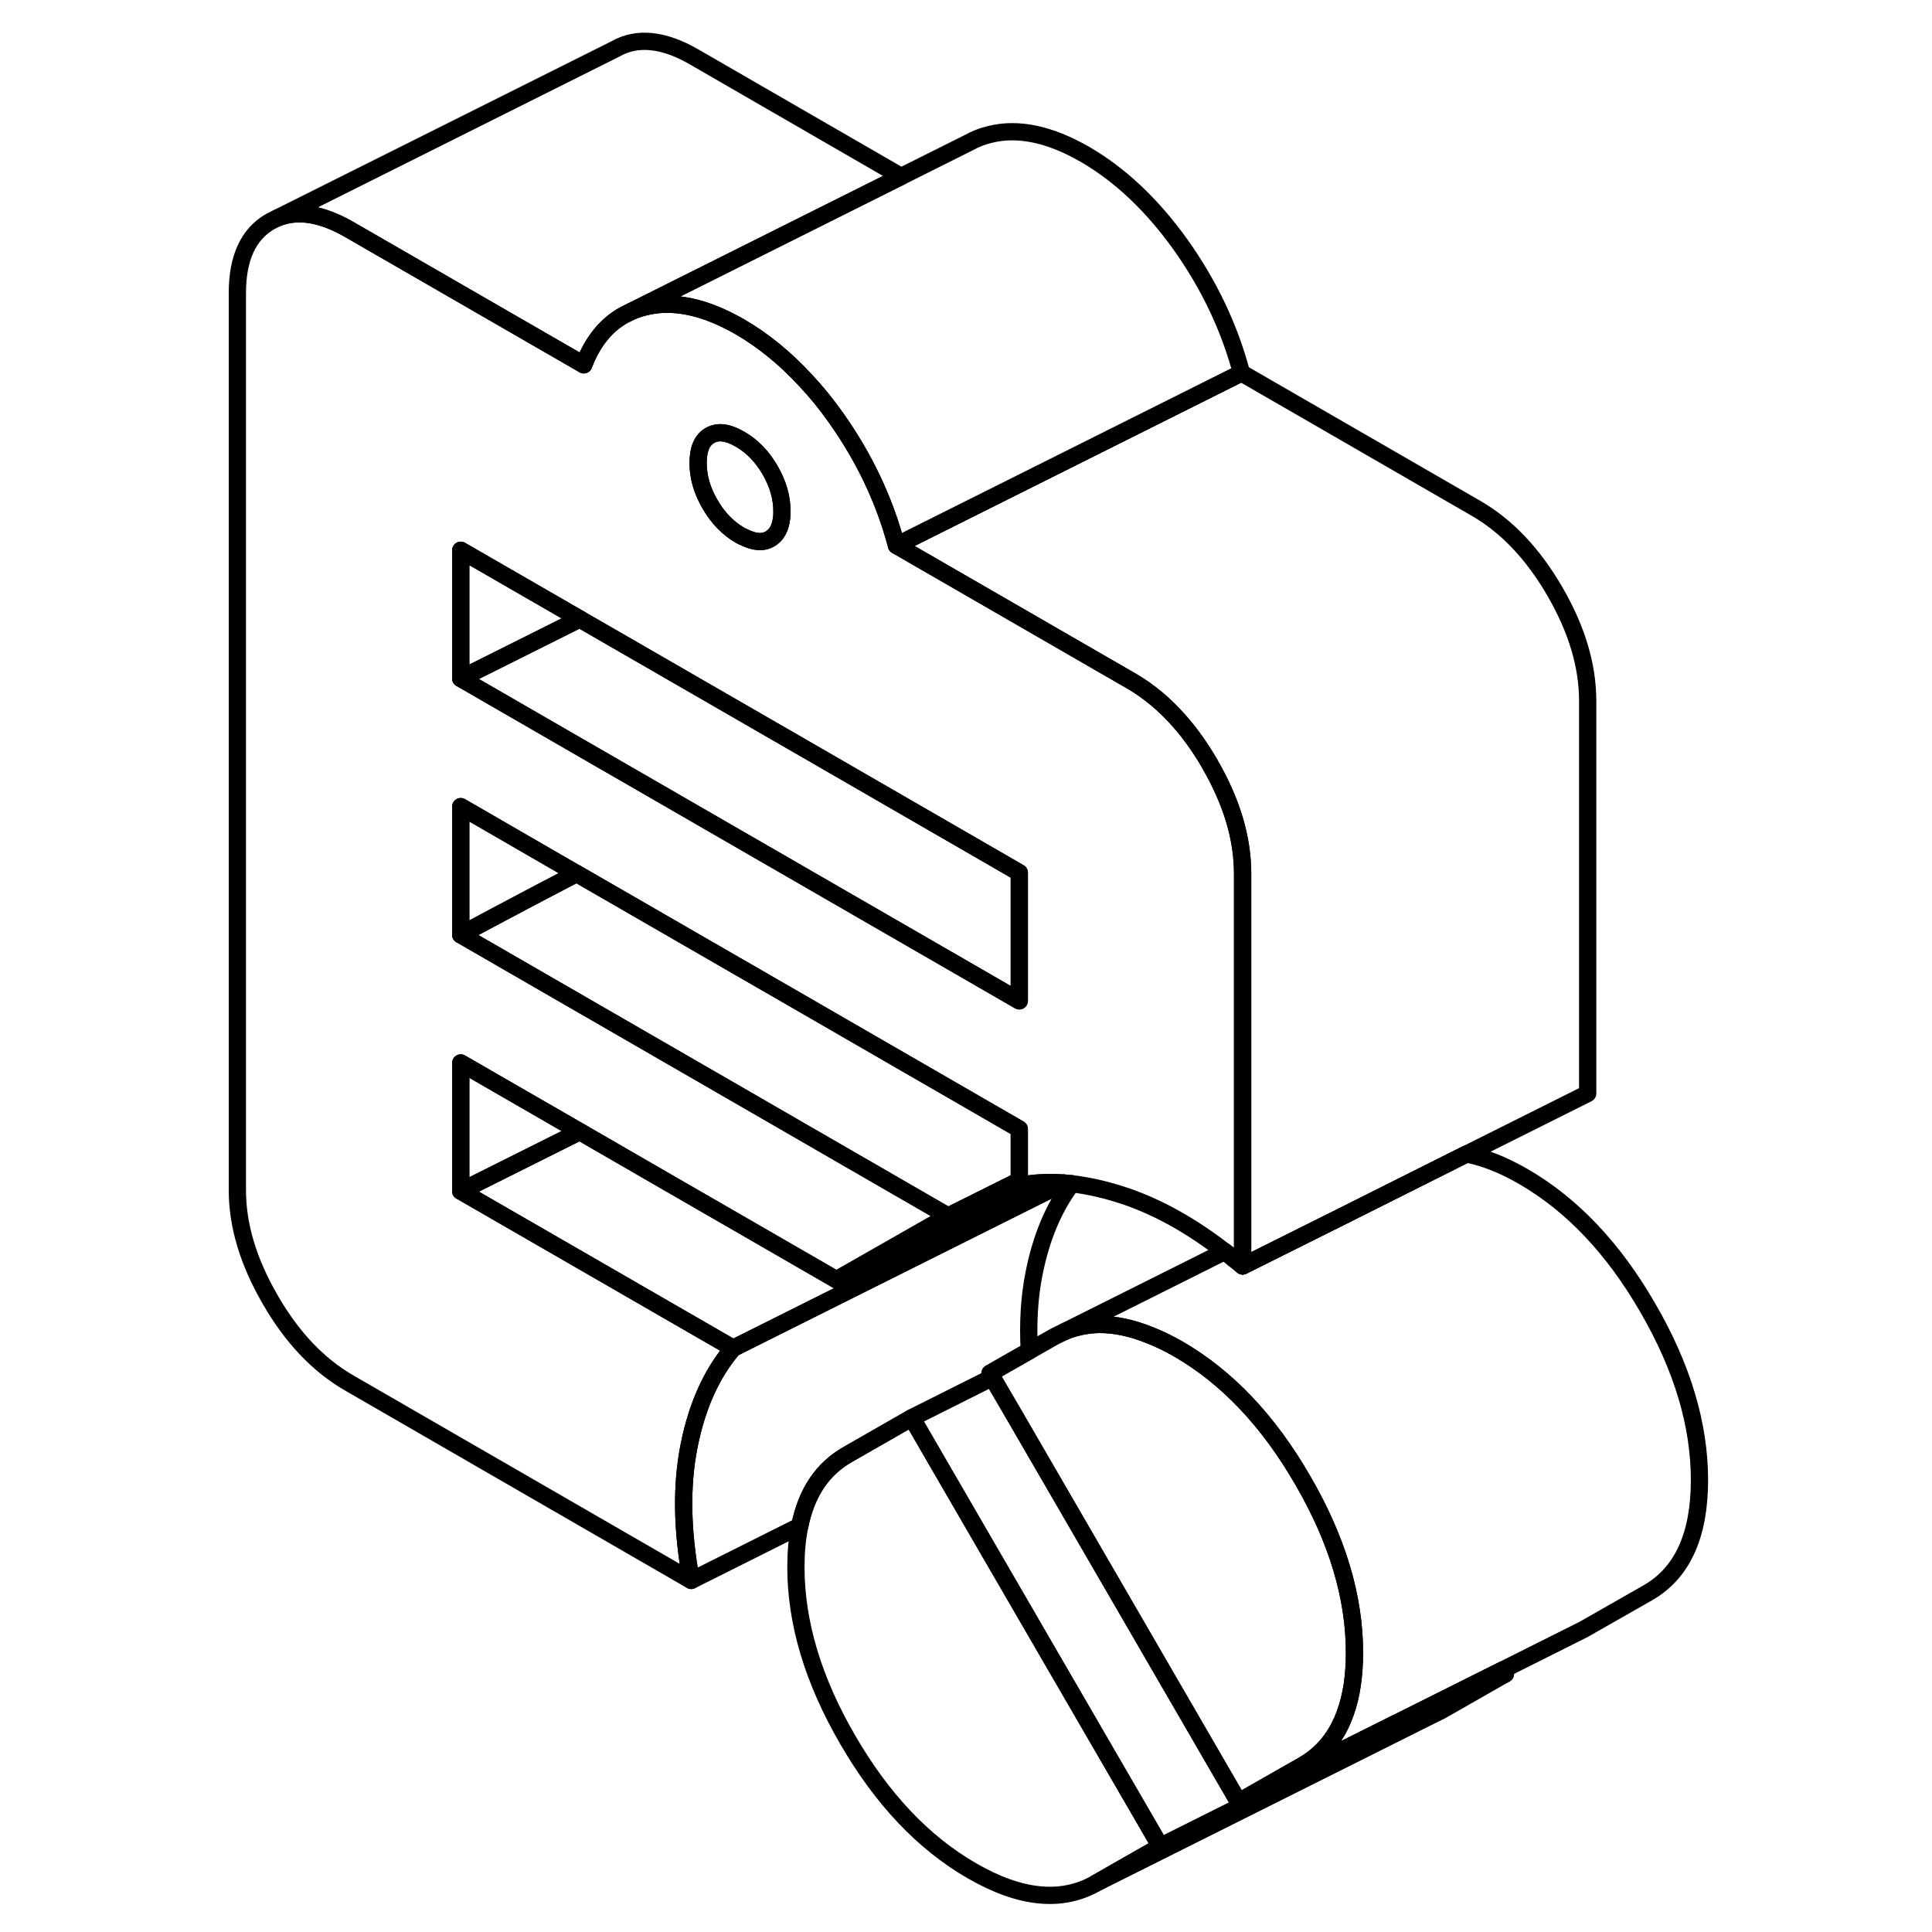<svg width="24" height="24" viewBox="0 0 90 112" fill="none" xmlns="http://www.w3.org/2000/svg" stroke-width="1px" stroke-linecap="round" stroke-linejoin="round">
    <path d="M76.27 97.04L72.54 99.17L71.91 99.48L52.54 109.17L56.27 107.04L70.72 99.81H70.74L76.27 97.04Z" stroke="currentColor" stroke-linejoin="round"/>
    <path d="M50.66 68.58L37.7 75.06L31.5 78.16L15.71 69.05L22.61 65.6L26.4 67.79L37.49 74.19L48.59 68.64C49.25 68.55 49.94 68.53 50.65 68.58H50.66Z" stroke="currentColor" stroke-linejoin="round"/>
    <path d="M59.14 44.29C58.61 43.38 58.04 42.57 57.42 41.86C56.56 40.87 55.61 40.07 54.57 39.47L40.97 31.62C40.27 28.98 39.09 26.51 37.45 24.2C36.9 23.42 36.32 22.71 35.71 22.06C34.53 20.78 33.26 19.74 31.9 18.95C29.85 17.77 28 17.38 26.36 17.8C25.99 17.89 25.64 18.02 25.32 18.19L25.2 18.25C24.15 18.82 23.36 19.79 22.84 21.15L22.76 21.1L9.24 13.3C7.64 12.38 6.25 12.16 5.07 12.64L4.67 12.84C3.4 13.57 2.76 14.95 2.76 16.99V69C2.76 71.05 3.4 73.16 4.67 75.35C5.93 77.54 7.46 79.14 9.24 80.17L29.07 91.62C28.53 88.71 28.49 86.1 28.95 83.8C29.41 81.49 30.26 79.61 31.5 78.16L15.71 69.05V61.62L22.61 65.6L26.4 67.79L37.49 74.19L43.96 70.5L29.5 62.15L22.76 58.26L15.71 54.19V46.76L22.42 50.64H22.43L22.76 50.83L35.71 58.3L48.09 65.45V68.7C48.26 68.67 48.42 68.65 48.59 68.64C49.25 68.55 49.94 68.53 50.65 68.58C50.81 68.59 50.96 68.61 51.12 68.62C52.13 68.74 53.17 68.98 54.27 69.35C56.17 70 58.08 71.07 59.99 72.55C60.14 72.66 60.28 72.78 60.43 72.9C60.46 72.91 60.48 72.93 60.5 72.96C60.68 73.09 60.85 73.24 61.03 73.39V50.64C61.03 48.59 60.4 46.48 59.13 44.29H59.14ZM30.16 25.24C30.62 24.98 31.2 25.05 31.9 25.46C32.6 25.86 33.18 26.46 33.64 27.25C34.1 28.04 34.33 28.84 34.33 29.64C34.33 29.78 34.33 29.91 34.31 30.03C34.24 30.62 34.02 31.02 33.64 31.24C33.23 31.48 32.72 31.44 32.11 31.13H32.1C32.04 31.1 31.97 31.07 31.9 31.03C31.2 30.62 30.62 30.03 30.16 29.23C29.7 28.44 29.47 27.65 29.47 26.84C29.47 26.03 29.7 25.5 30.16 25.24ZM48.09 58.02L29.24 47.14L22.76 43.4L15.71 39.33V31.9L22.61 35.88L22.76 35.97L35.71 43.44L48.09 50.59V58.02Z" stroke="currentColor" stroke-linejoin="round"/>
    <path d="M22.61 65.6L15.71 69.05V61.62L22.61 65.6Z" stroke="currentColor" stroke-linejoin="round"/>
    <path d="M34.33 29.64C34.33 29.78 34.33 29.91 34.31 30.03C34.24 30.62 34.02 31.02 33.64 31.24C33.23 31.48 32.72 31.44 32.11 31.13H32.1C32.04 31.1 31.97 31.07 31.9 31.03C31.2 30.62 30.62 30.03 30.16 29.23C29.7 28.44 29.47 27.65 29.47 26.84C29.47 26.03 29.7 25.5 30.16 25.24C30.62 24.98 31.2 25.05 31.9 25.46C32.6 25.86 33.18 26.46 33.64 27.25C34.1 28.04 34.33 28.84 34.33 29.64Z" stroke="currentColor" stroke-linejoin="round"/>
    <path d="M22.61 35.88L15.71 39.33V31.9L22.61 35.88Z" stroke="currentColor" stroke-linejoin="round"/>
    <path d="M48.09 50.59V58.02L29.24 47.14L22.76 43.4L15.71 39.33L22.61 35.88L22.76 35.97L35.71 43.44L48.09 50.59Z" stroke="currentColor" stroke-linejoin="round"/>
    <path d="M41.24 10.23L25.32 18.19L25.2 18.25C24.15 18.82 23.36 19.79 22.84 21.15L22.76 21.1L9.24 13.3C7.64 12.38 6.25 12.16 5.07 12.64L24.67 2.84C25.93 2.12 27.46 2.27 29.24 3.3L41.24 10.23Z" stroke="currentColor" stroke-linejoin="round"/>
    <path d="M48.95 73.8C48.67 75.19 48.58 76.7 48.67 78.31L46.39 79.61L46.53 79.85L46.25 79.99L41.86 82.19L38.14 84.32C36.68 85.15 35.75 86.53 35.36 88.47L29.07 91.62C28.53 88.71 28.49 86.1 28.95 83.8C29.41 81.49 30.26 79.61 31.5 78.16L37.7 75.06L50.66 68.58C50.82 68.59 50.97 68.61 51.13 68.62C50.09 70 49.36 71.73 48.95 73.8Z" stroke="currentColor" stroke-linejoin="round"/>
    <path d="M56.27 107.04L52.54 109.17C50.55 110.31 48.14 110.07 45.34 108.45C42.53 106.83 40.13 104.29 38.14 100.85C36.14 97.41 35.14 94.07 35.14 90.85C35.14 89.981 35.21 89.191 35.36 88.481C35.75 86.531 36.68 85.15 38.14 84.32L41.86 82.19L43.22 84.54L56.27 107.04Z" stroke="currentColor" stroke-linejoin="round"/>
    <path d="M76.27 97.04L70.74 99.81H70.72L56.27 107.04L43.22 84.54L41.86 82.19L46.25 79.99L46.53 79.85L46.79 80.31L47.9 82.21L60.8 104.46L69.96 99.88H69.97L76.13 96.8L76.27 97.04Z" stroke="currentColor" stroke-linejoin="round"/>
    <path d="M67.52 95.8C67.52 97.14 67.35 98.3 67 99.27C66.52 100.65 65.69 101.67 64.52 102.34L60.8 104.46L47.9 82.21L46.79 80.31L46.53 79.85L46.39 79.61L48.67 78.31L50.11 77.49L50.74 77.18C51.35 76.93 51.99 76.8 52.67 76.78H52.68C53.61 76.77 54.59 76.97 55.65 77.4C56.19 77.61 56.75 77.88 57.32 78.21C60.12 79.83 62.53 82.36 64.52 85.81C66.52 89.25 67.52 92.58 67.52 95.8Z" stroke="currentColor" stroke-linejoin="round"/>
    <path d="M87.52 85.8C87.52 89.02 86.52 91.2 84.52 92.34L80.8 94.46L76.13 96.8L69.97 99.88H69.96L60.8 104.46L64.52 102.34C65.69 101.67 66.52 100.65 67 99.27C67.35 98.3 67.52 97.14 67.52 95.8C67.52 92.58 66.52 89.25 64.52 85.81C62.53 82.36 60.12 79.83 57.32 78.21C56.75 77.88 56.19 77.61 55.65 77.4C54.59 76.97 53.61 76.77 52.68 76.78H52.67C51.99 76.8 51.35 76.93 50.74 77.18L60 72.55C60.15 72.66 60.29 72.78 60.44 72.9C60.47 72.91 60.49 72.93 60.51 72.96C60.69 73.09 60.86 73.24 61.04 73.39L62.22 72.8L66.89 70.47L74.01 66.9H74.02C75.05 67.1 76.15 67.53 77.32 68.21C80.12 69.83 82.53 72.36 84.52 75.81C86.52 79.25 87.52 82.58 87.52 85.8Z" stroke="currentColor" stroke-linejoin="round"/>
    <path d="M81.04 40.64V63.39L74.02 66.9H74.01L66.89 70.47L62.22 72.8L61.04 73.39V50.64C61.04 48.59 60.41 46.48 59.14 44.29C58.61 43.38 58.04 42.57 57.42 41.86C56.56 40.87 55.61 40.07 54.57 39.47L40.97 31.62L47.17 28.52L60.97 21.62L74.57 29.47C76.35 30.5 77.87 32.1 79.14 34.29C80.41 36.48 81.04 38.59 81.04 40.64Z" stroke="currentColor" stroke-linejoin="round"/>
    <path d="M60.97 21.62L47.17 28.52L40.97 31.62C40.27 28.98 39.09 26.51 37.45 24.2C36.9 23.42 36.32 22.71 35.71 22.06C34.53 20.78 33.26 19.74 31.9 18.95C29.85 17.77 28 17.38 26.36 17.8C25.99 17.89 25.64 18.02 25.32 18.19L41.24 10.23L45.18 8.26C45.54 8.06 45.94 7.9 46.36 7.8C48 7.38 49.85 7.77 51.9 8.95C53.95 10.14 55.8 11.89 57.45 14.2C59.09 16.51 60.27 18.98 60.97 21.62Z" stroke="currentColor" stroke-linejoin="round"/>
    <path d="M22.42 50.64C18.71 52.57 15.71 54.19 15.71 54.19V46.76L22.42 50.64Z" stroke="currentColor" stroke-linejoin="round"/>
    <path d="M48.09 65.45V68.44L43.96 70.5L29.5 62.15L22.76 58.26L15.71 54.19C15.71 54.19 18.71 52.57 22.42 50.64H22.43L22.76 50.83L35.71 58.3L48.09 65.45Z" stroke="currentColor" stroke-linejoin="round"/>
    <path d="M48.59 68.64L37.49 74.19L43.96 70.5L48.09 68.44V68.7C48.26 68.67 48.42 68.65 48.59 68.64Z" stroke="currentColor" stroke-linejoin="round"/>
</svg>